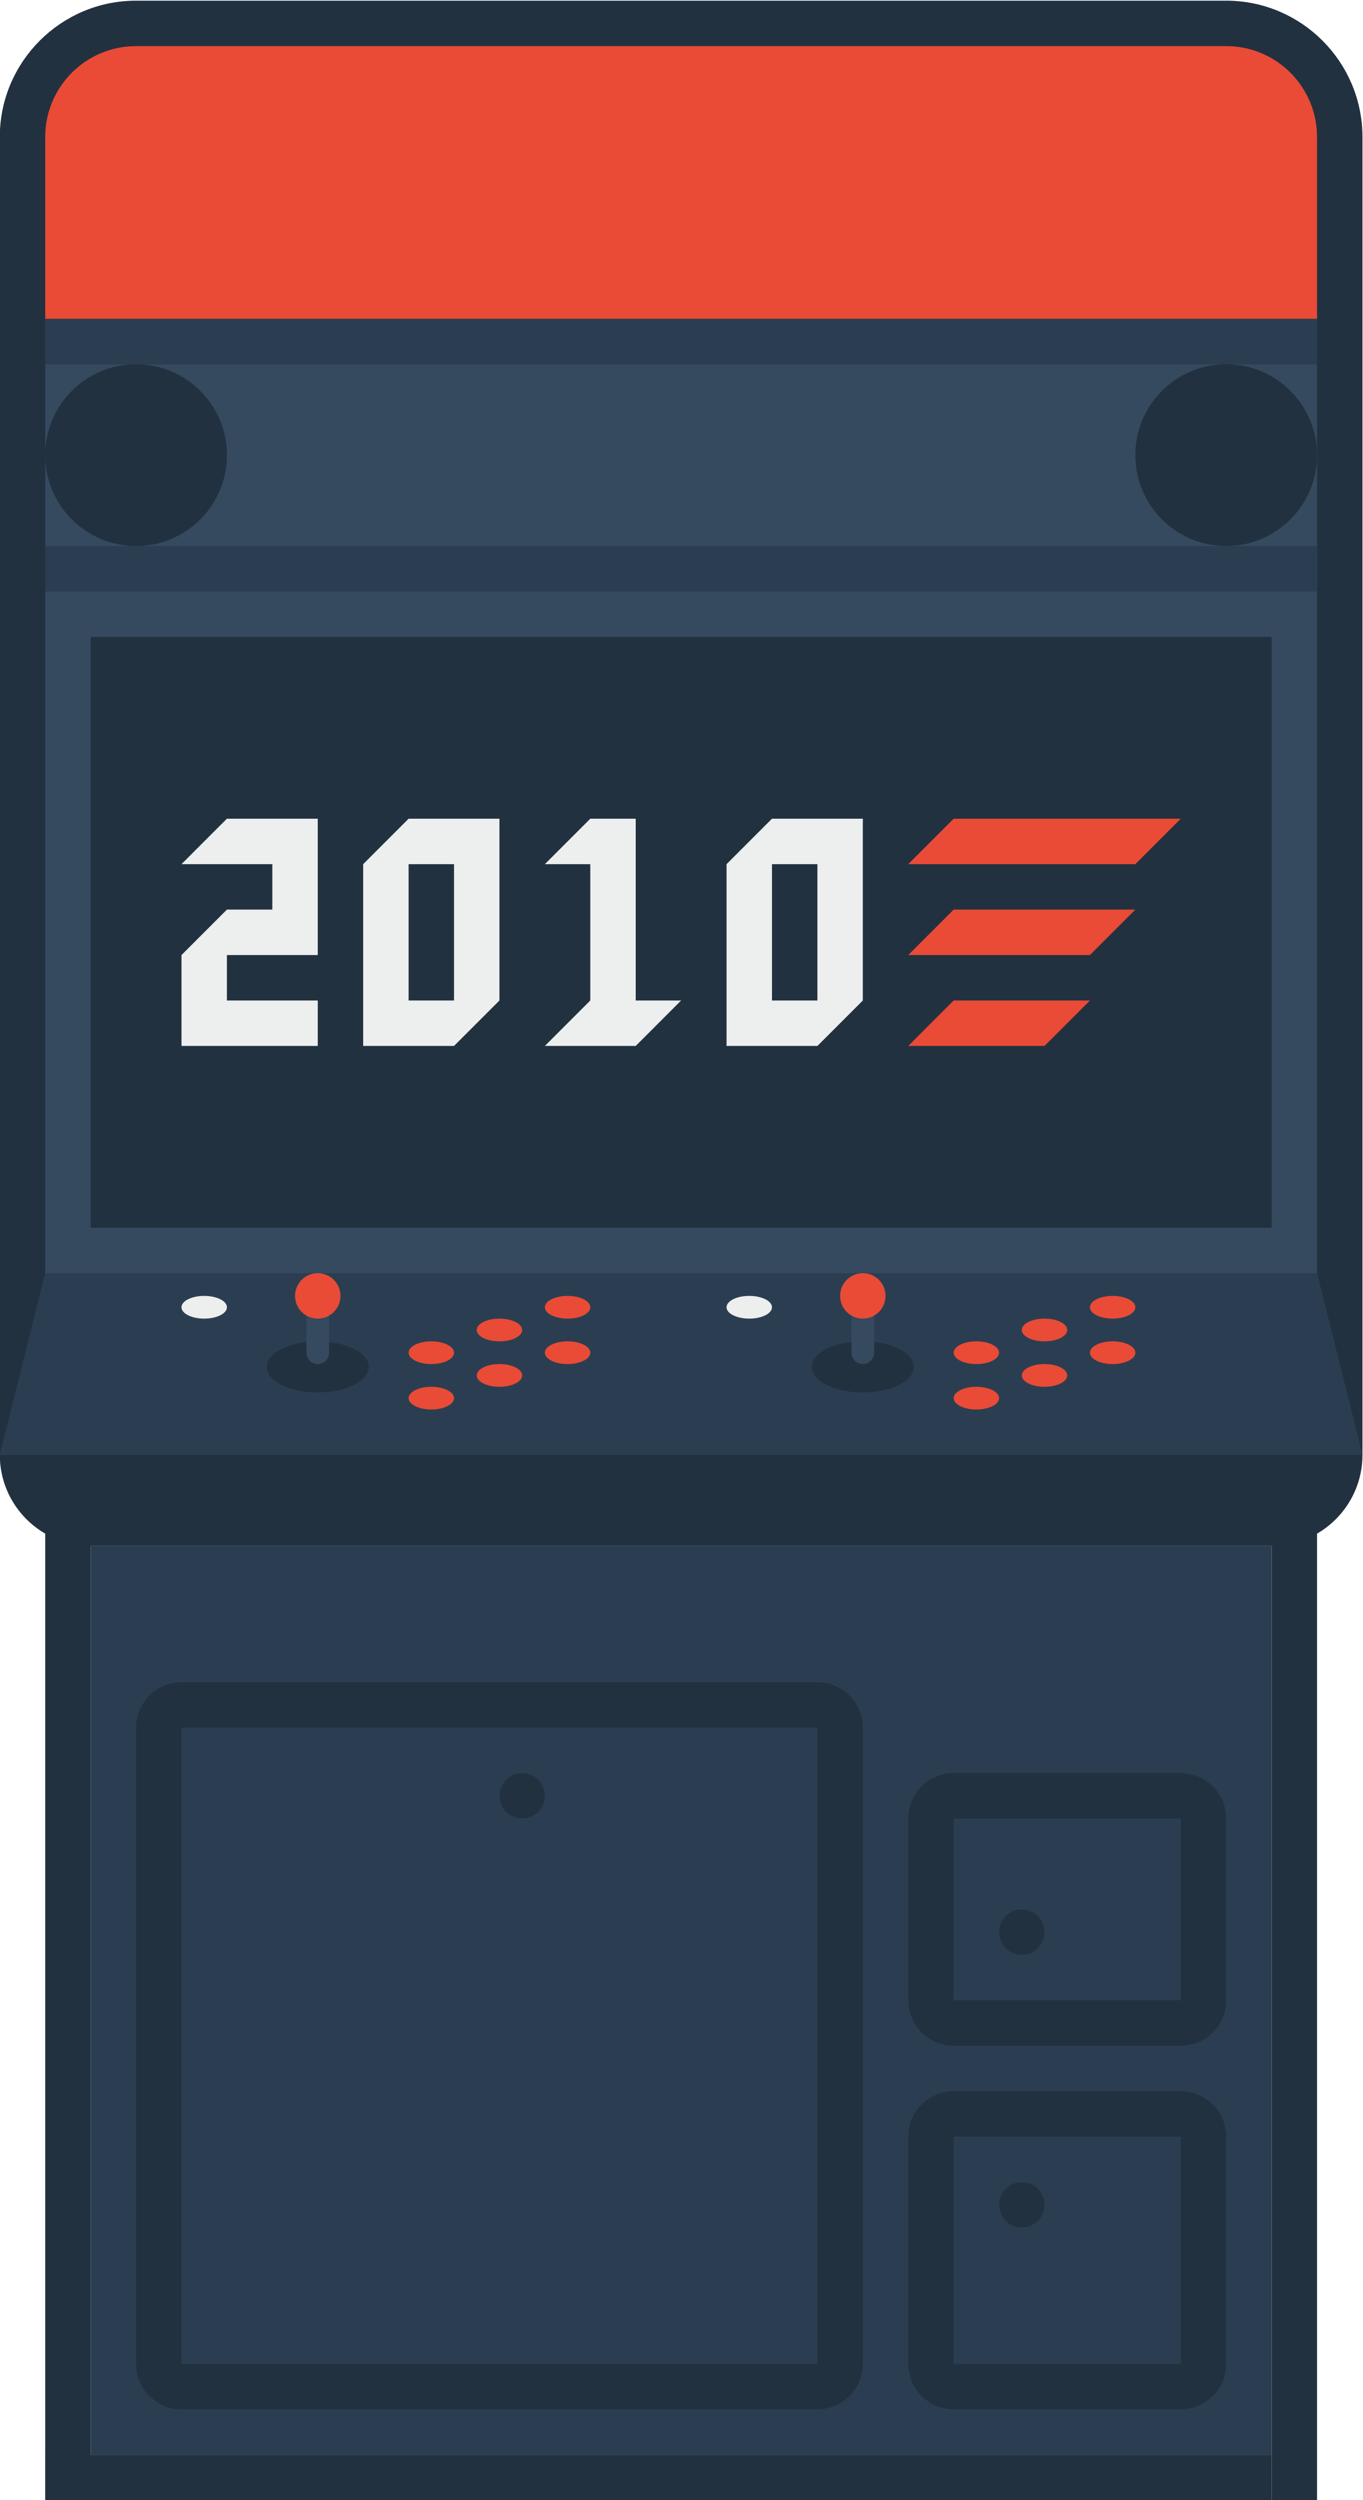 <svg height="293.333" viewBox="0 0 160 293.333" width="160" xmlns="http://www.w3.org/2000/svg" xmlns:xlink="http://www.w3.org/1999/xlink"><clipPath id="a"><path d="m0 256h256v-256h-256z"/></clipPath><g transform="matrix(1.333 0 0 -1.333 -90.667 314.667)"><path d="m76 104h-4v-88h4z" fill="#223140"/><path d="m184 16h-4v88h4z" fill="#223140"/><g clip-path="url(#a)"><path d="m0 0h-96c-6.617 0-12-5.383-12-12v-116c0-4.411 3.589-8 8-8h104c4.411 0 8 3.589 8 8v116c0 6.617-5.383 12-12 12" fill="#223140" transform="translate(176 236)"/><path d="m184 124h-112v80h112z" fill="#35495f"/><path d="m180 20h-104v80h104z" fill="#2b3e51"/><g fill="#223140"><path d="m180 128h-104v52h104z"/><path d="m180 16h-108v4h108z"/><path d="m140 28h-56v56h56zm0 60h-56c-2.209 0-4-1.791-4-4v-56c0-2.209 1.791-4 4-4h56c2.209 0 4 1.791 4 4v56c0 2.209-1.791 4-4 4"/><path d="m172 60h-20v16h20zm0 20h-20c-2.209 0-4-1.791-4-4v-16c0-2.209 1.791-4 4-4h20c2.209 0 4 1.791 4 4v16c0 2.209-1.791 4-4 4"/><path d="m152 48h20v-20h-20zm20 4h-20c-2.209 0-4-1.791-4-4v-20c0-2.209 1.791-4 4-4h20c2.209 0 4 1.791 4 4v20c0 2.209-1.791 4-4 4"/></g><path d="m184 204h-112v4h112z" fill="#2b3e51"/><path d="m184 184h-112v4h112z" fill="#2b3e51"/><path d="m0 0h8v-4h-4l-4-4v-8h4 8v4h-8v4h4 4v8 4h-8z" fill="#edefef" transform="translate(84 160)"/><path d="m136 160h4v-12h-4zm0 4-4-4v-16h4 4l4 4v16h-4z" fill="#edefef"/><path d="m104 160h4v-12h-4zm0 4-4-4v-16h4 4l4 4v16h-4z" fill="#edefef"/><path d="m0 0v16h-4l-4-4h4v-12l-4-4h4 4l4 4z" fill="#edefef" transform="translate(124 148)"/><path d="m0 0h-20l4 4h20z" fill="#e94b36" transform="translate(168 160)"/><path d="m0 0h-16l4 4h16z" fill="#e94b36" transform="translate(164 152)"/><path d="m0 0h-12l4 4h12z" fill="#e94b36" transform="translate(160 144)"/><path d="m0 0h-96c-4.418 0-8-3.582-8-8v-16h112v16c0 4.418-3.582 8-8 8" fill="#e94b36" transform="translate(176 232)"/><path d="m0 0c0-4.418-3.582-8-8-8s-8 3.582-8 8 3.582 8 8 8 8-3.582 8-8" fill="#223140" transform="translate(88 196)"/><path d="m0 0c0-4.418-3.582-8-8-8s-8 3.582-8 8 3.582 8 8 8 8-3.582 8-8" fill="#223140" transform="translate(184 196)"/><path d="m0 0c0-1.105-.895-2-2-2s-2 .895-2 2 .895 2 2 2 2-.895 2-2" fill="#223140" transform="translate(116 78)"/><path d="m0 0c0-1.105-.895-2-2-2s-2 .895-2 2 .895 2 2 2 2-.895 2-2" fill="#223140" transform="translate(160 66)"/><path d="m0 0c0-1.105-.895-2-2-2s-2 .895-2 2 .895 2 2 2 2-.895 2-2" fill="#223140" transform="translate(160 42)"/><path d="m0 0 4 16h112l4-16z" fill="#2b3e51" transform="translate(68 108)"/><path d="m0 0c0-.552-.895-1-2-1s-2 .448-2 1 .895 1 2 1 2-.448 2-1" fill="#e94b36" transform="translate(114 119)"/><path d="m0 0c0-.552-.895-1-2-1s-2 .448-2 1 .895 1 2 1 2-.448 2-1" fill="#e94b36" transform="translate(120 121)"/><path d="m0 0c0-.552-.895-1-2-1s-2 .448-2 1 .895 1 2 1 2-.448 2-1" fill="#edefef" transform="translate(88 121)"/><path d="m0 0c0-.552-.895-1-2-1s-2 .448-2 1 .895 1 2 1 2-.448 2-1" fill="#e94b36" transform="translate(108 117)"/><path d="m0 0c0-.552-.895-1-2-1s-2 .448-2 1 .895 1 2 1 2-.448 2-1" fill="#e94b36" transform="translate(114 115)"/><path d="m0 0c0-.552-.895-1-2-1s-2 .448-2 1 .895 1 2 1 2-.448 2-1" fill="#e94b36" transform="translate(120 117)"/><path d="m0 0c0-.552-.895-1-2-1s-2 .448-2 1 .895 1 2 1 2-.448 2-1" fill="#e94b36" transform="translate(108 113)"/><path d="m0 0c0-1.243-2.015-2.25-4.5-2.25s-4.5 1.007-4.5 2.25 2.015 2.25 4.5 2.25 4.5-1.007 4.5-2.25" fill="#223140" transform="translate(100.5 115.75)"/><path d="m0 0c.552 0 1 .448 1 1v6c0 .552-.448 1-1 1s-1-.448-1-1v-6c0-.552.448-1 1-1" fill="#35495f" transform="translate(96 116)"/><path d="m0 0c0-1.105-.895-2-2-2s-2 .895-2 2 .895 2 2 2 2-.895 2-2" fill="#e94b36" transform="translate(98 122)"/><path d="m0 0c0-.552-.895-1-2-1s-2 .448-2 1 .895 1 2 1 2-.448 2-1" fill="#e94b36" transform="translate(162 119)"/><path d="m0 0c0-.552-.895-1-2-1s-2 .448-2 1 .895 1 2 1 2-.448 2-1" fill="#e94b36" transform="translate(168 121)"/><path d="m0 0c0-.552-.895-1-2-1s-2 .448-2 1 .895 1 2 1 2-.448 2-1" fill="#edefef" transform="translate(136 121)"/><path d="m0 0c0-.552-.895-1-2-1s-2 .448-2 1 .895 1 2 1 2-.448 2-1" fill="#e94b36" transform="translate(156 117)"/><path d="m0 0c0-.552-.895-1-2-1s-2 .448-2 1 .895 1 2 1 2-.448 2-1" fill="#e94b36" transform="translate(162 115)"/><path d="m0 0c0-.552-.895-1-2-1s-2 .448-2 1 .895 1 2 1 2-.448 2-1" fill="#e94b36" transform="translate(168 117)"/><path d="m0 0c0-.552-.895-1-2-1s-2 .448-2 1 .895 1 2 1 2-.448 2-1" fill="#e94b36" transform="translate(156 113)"/><path d="m0 0c0-1.243-2.015-2.25-4.5-2.25s-4.5 1.007-4.5 2.25 2.015 2.25 4.5 2.25 4.5-1.007 4.5-2.25" fill="#223140" transform="translate(148.5 115.75)"/><path d="m0 0c.552 0 1 .448 1 1v6c0 .552-.448 1-1 1s-1-.448-1-1v-6c0-.552.448-1 1-1" fill="#35495f" transform="translate(144 116)"/><path d="m0 0c0-1.105-.895-2-2-2s-2 .895-2 2 .895 2 2 2 2-.895 2-2" fill="#e94b36" transform="translate(146 122)"/></g></g></svg>
